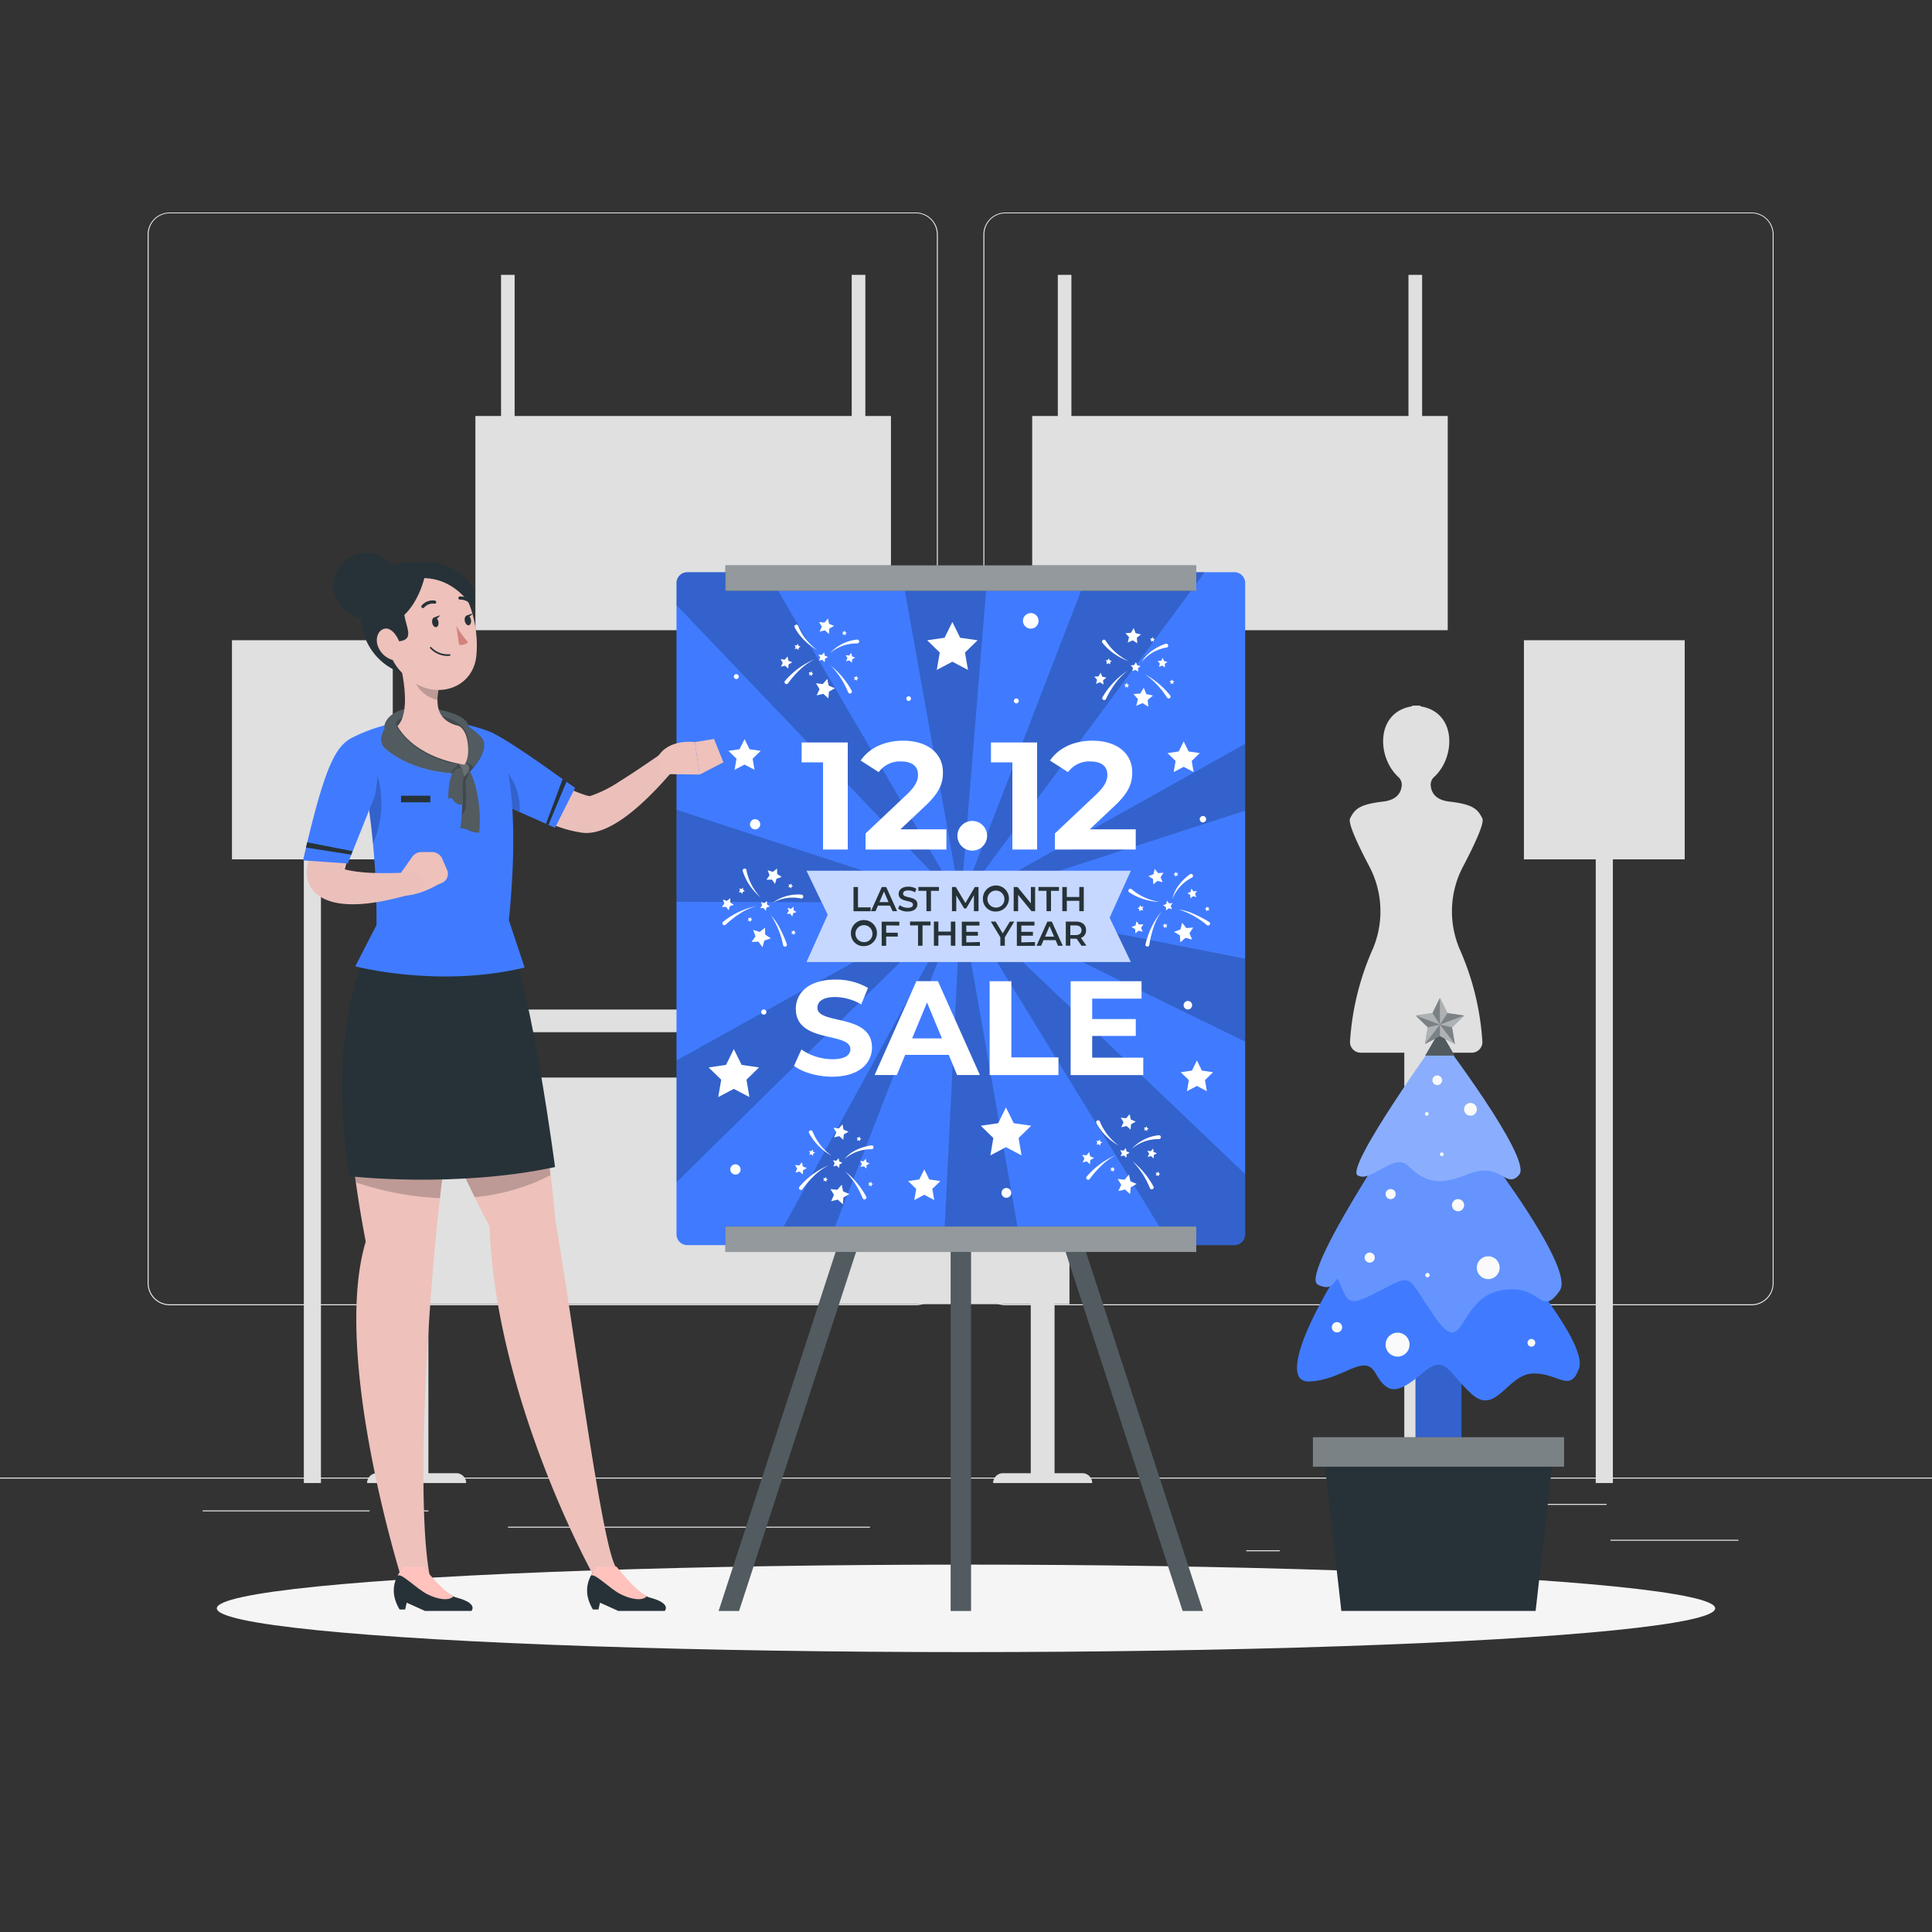 <svg xmlns="http://www.w3.org/2000/svg" viewBox="0 0 500 500"><rect x="0" y="0" width="500" height="500" fill="#333333" stroke="none"/><g id="freepik--background-complete--inject-2"><rect y="382.4" width="500" height="0.25" style="fill:#ebebeb"></rect><rect x="416.78" y="398.49" width="33.12" height="0.25" style="fill:#ebebeb"></rect><rect x="322.53" y="401.21" width="8.69" height="0.25" style="fill:#ebebeb"></rect><rect x="396.59" y="389.21" width="19.19" height="0.25" style="fill:#ebebeb"></rect><rect x="52.46" y="390.89" width="43.19" height="0.25" style="fill:#ebebeb"></rect><rect x="104.56" y="390.89" width="6.33" height="0.25" style="fill:#ebebeb"></rect><rect x="131.47" y="395.11" width="93.68" height="0.25" style="fill:#ebebeb"></rect><path d="M237,337.8H43.91a5.71,5.71,0,0,1-5.7-5.71V60.66A5.71,5.71,0,0,1,43.91,55H237a5.71,5.71,0,0,1,5.71,5.71V332.09A5.71,5.71,0,0,1,237,337.8ZM43.91,55.2a5.46,5.46,0,0,0-5.45,5.46V332.09a5.46,5.46,0,0,0,5.45,5.46H237a5.47,5.47,0,0,0,5.46-5.46V60.66A5.47,5.47,0,0,0,237,55.2Z" style="fill:#ebebeb"></path><path d="M453.31,337.8H260.21a5.72,5.72,0,0,1-5.71-5.71V60.66A5.72,5.72,0,0,1,260.21,55h193.1A5.71,5.71,0,0,1,459,60.66V332.09A5.71,5.71,0,0,1,453.31,337.8ZM260.21,55.2a5.47,5.47,0,0,0-5.46,5.46V332.09a5.47,5.47,0,0,0,5.46,5.46h193.1a5.47,5.47,0,0,0,5.46-5.46V60.66a5.47,5.47,0,0,0-5.46-5.46Z" style="fill:#ebebeb"></path><polygon points="394.39 165.69 436 165.69 436 222.4 417.41 222.4 417.41 383.81 412.98 383.81 412.98 222.4 394.39 222.4 394.39 165.69" style="fill:#e0e0e0"></polygon><path d="M354.4,224.27c-2.91-5.52-5.61-11.25-5-12.46,1.22-2.46,2.44-3.65,8.55-4.36,4-.47,4.77-2.81,4.82-4.36a2.65,2.65,0,0,0-.88-2c-5.6-5.11-5.91-16.8,3.56-18.3v-.17c.31,0,.62,0,.91,0h.3c.3,0,.6,0,.92,0v.17c9.47,1.5,9.16,13.19,3.56,18.3a2.69,2.69,0,0,0-.88,2c.06,1.55.82,3.89,4.82,4.36,6.11.71,7.33,1.9,8.55,4.36.6,1.21-2.1,6.94-5,12.46a24.88,24.88,0,0,0-.82,21.47,69.92,69.92,0,0,1,5.83,23.81,2.76,2.76,0,0,1-2.77,2.89H369.59V381.26h7.19a2.55,2.55,0,0,1,2.55,2.55H353.69a2.55,2.55,0,0,1,2.56-2.55h7.18V272.44H352.15a2.77,2.77,0,0,1-2.77-2.89,69.92,69.92,0,0,1,5.83-23.81A24.91,24.91,0,0,0,354.4,224.27Z" style="fill:#e0e0e0"></path><path d="M110.87,381.26V337.52H266.76v43.74h-7.19a2.55,2.55,0,0,0-2.55,2.55h25.64a2.55,2.55,0,0,0-2.55-2.55h-7.19V337.52h3.86V278.87h-3.86v-17.6H104.71v17.6H99.17v58.65h5.54v43.74H97.52A2.55,2.55,0,0,0,95,383.81h25.64a2.55,2.55,0,0,0-2.55-2.55Zm0-102.39V267.14H266.76v11.73Z" style="fill:#e0e0e0"></path><polygon points="60.03 165.69 101.65 165.69 101.65 222.4 83.06 222.4 83.06 383.81 78.63 383.81 78.63 222.4 60.03 222.4 60.03 165.69" style="fill:#e0e0e0"></polygon><polygon points="273.76 107.66 273.76 71.13 277.28 71.13 277.28 107.66 364.51 107.66 364.51 71.13 368.04 71.13 368.04 107.66 374.67 107.66 374.67 163.1 267.13 163.1 267.13 107.66 273.76 107.66" style="fill:#e0e0e0"></polygon><polygon points="129.67 107.66 129.67 71.13 133.19 71.13 133.19 107.66 220.42 107.66 220.42 71.13 223.95 71.13 223.95 107.66 230.58 107.66 230.58 163.1 123.03 163.1 123.03 107.66 129.67 107.66" style="fill:#e0e0e0"></polygon></g><g id="freepik--Shadow--inject-2"><ellipse id="freepik--path--inject-2" cx="250" cy="416.24" rx="193.89" ry="11.32" style="fill:#f5f5f5"></ellipse></g><g id="freepik--Tree--inject-2"><rect x="366.33" y="345.66" width="11.9" height="33.92" style="fill:#407BFF"></rect><rect x="366.33" y="345.66" width="11.9" height="33.92" style="isolation:isolate;opacity:0.2"></rect><path d="M390.86,324.26S411,347.48,408.67,354.1s-5.39,1.14-12,1.36-9.55,11.06-15.87,5.26-6.66-10.51-12.81-5.26-8.85,5.59-11.95,0-8.39,1.84-17.29,2.06,3-23.11,15.2-39.36S390.86,324.26,390.86,324.26Z" style="fill:#407BFF"></path><polygon points="402.28 373.98 342.28 373.98 347.14 416.91 397.42 416.91 402.28 373.98" style="fill:#263238"></polygon><path d="M370.15,279.52s38.63,47.15,33.51,54.5-4.74-2.32-15.57,0-9.06,17.75-16.52,7.13-5.53-11.77-13.66-7.52-8.9,4.26-10.83-.77-.48,2.32-6-.39S370.15,279.52,370.15,279.52Z" style="fill:#407BFF"></path><path d="M370.15,279.52s38.63,47.15,33.51,54.5-4.74-2.32-15.57,0-9.06,17.75-16.52,7.13-5.53-11.77-13.66-7.52-8.9,4.26-10.83-.77-.48,2.32-6-.39S370.15,279.52,370.15,279.52Z" style="fill:#fafafa;opacity:0.2"></path><path d="M372.52,268.24s24.13,31.67,20.65,35.76-4.6-3.7-13.54,0-12,.62-15.48-2.48-9.28,4.59-12.77,2.68S372.52,268.24,372.52,268.24Z" style="fill:#407BFF"></path><path d="M372.52,268.24s24.13,31.67,20.65,35.76-4.6-3.7-13.54,0-12,.62-15.48-2.48-9.28,4.59-12.77,2.68S372.52,268.24,372.52,268.24Z" style="fill:#fafafa;opacity:0.4"></path><rect x="339.78" y="371.95" width="65" height="7.63" style="fill:#263238"></rect><rect x="339.78" y="371.95" width="65" height="7.63" style="fill:#fafafa;opacity:0.4"></rect><polygon points="376.46 273.19 368.85 273.19 372.65 266.62 376.46 273.19" style="fill:#263238"></polygon><polygon points="376.46 273.19 368.85 273.19 372.65 266.62 376.46 273.19" style="fill:#fafafa;opacity:0.2"></polygon><polygon points="372.65 258.28 374.59 262.2 378.91 262.83 375.78 265.88 376.52 270.18 372.65 268.15 368.79 270.18 369.52 265.88 366.4 262.83 370.72 262.2 372.65 258.28" style="fill:#263238"></polygon><polygon points="372.65 258.28 374.59 262.2 378.91 262.83 375.78 265.88 376.52 270.18 372.65 268.15 368.79 270.18 369.52 265.88 366.4 262.83 370.72 262.2 372.65 258.28" style="fill:#fafafa;opacity:0.4"></polygon><polygon points="372.65 258.28 372.65 265.16 374.59 262.2 372.65 258.28" style="fill:#fafafa;opacity:0.4"></polygon><polygon points="372.65 265.16 378.91 262.83 375.78 265.88 372.65 265.16" style="fill:#fafafa;opacity:0.4"></polygon><polygon points="376.52 270.18 372.65 265.16 372.65 268.15 376.52 270.18" style="fill:#fafafa;opacity:0.4"></polygon><polygon points="372.65 265.16 368.79 270.18 369.52 265.88 372.65 265.16" style="fill:#fafafa;opacity:0.4"></polygon><polygon points="366.4 262.83 372.65 265.16 370.72 262.2 366.4 262.83" style="fill:#fafafa;opacity:0.4"></polygon><path d="M382.21,287.1a1.65,1.65,0,1,1-1.65-1.66A1.65,1.65,0,0,1,382.21,287.1Z" style="fill:#fafafa"></path><circle cx="359.9" cy="309.03" r="1.31" style="fill:#fafafa"></circle><path d="M388.1,328.08a2.95,2.95,0,1,1-2.94-2.95A2.94,2.94,0,0,1,388.1,328.08Z" style="fill:#fafafa"></path><path d="M364.79,348a3.1,3.1,0,1,1-3.1-3.11A3.1,3.1,0,0,1,364.79,348Z" style="fill:#fafafa"></path><path d="M397.3,347.74a1,1,0,0,1-1.95,0,1,1,0,1,1,1.95,0Z" style="fill:#fafafa"></path><circle cx="369.25" cy="288.28" r="0.47" style="fill:#fafafa"></circle><path d="M370,330a.56.56,0,1,1-.56-.56A.56.56,0,0,1,370,330Z" style="fill:#fafafa"></path><circle cx="346.01" cy="343.5" r="1.34" style="fill:#fafafa"></circle><path d="M378.91,311.9a1.57,1.57,0,1,1-1.56-1.57A1.56,1.56,0,0,1,378.91,311.9Z" style="fill:#fafafa"></path><circle cx="354.48" cy="325.47" r="1.31" style="fill:#fafafa"></circle><circle cx="373.14" cy="298.73" r="0.48" style="fill:#fafafa"></circle><path d="M373.21,279.56a1.25,1.25,0,1,1-1.24-1.24A1.25,1.25,0,0,1,373.21,279.56Z" style="fill:#fafafa"></path></g><g id="freepik--Board--inject-2"><rect x="246.03" y="294.11" width="5.27" height="122.8" style="fill:#263238"></rect><polygon points="271.31 294.11 266.04 294.11 306.07 416.91 311.33 416.91 271.31 294.11" style="fill:#263238"></polygon><polygon points="185.99 416.91 191.26 416.91 231.28 294.11 226.01 294.11 185.99 416.91" style="fill:#263238"></polygon><g style="opacity:0.2"><rect x="246.03" y="294.11" width="5.27" height="122.8" style="fill:#fff"></rect><polygon points="271.31 294.11 266.04 294.11 306.07 416.91 311.33 416.91 271.31 294.11" style="fill:#fff"></polygon><polygon points="185.99 416.91 191.26 416.91 231.28 294.11 226.01 294.11 185.99 416.91" style="fill:#fff"></polygon></g><path d="M322.25,150.87V319.45a2.79,2.79,0,0,1-2.79,2.79H177.86a2.79,2.79,0,0,1-2.78-2.79V150.87a2.79,2.79,0,0,1,2.78-2.79h141.6A2.79,2.79,0,0,1,322.25,150.87Z" style="fill:#407BFF"></path><path d="M248.62,233.61l-73.54-77v-5.71a2.79,2.79,0,0,1,2.78-2.79h20.72Z" style="opacity:0.2"></path><polygon points="255.6 148.08 248.62 233.61 233.31 148.08 255.6 148.08" style="opacity:0.2"></polygon><polygon points="311.78 148.08 248.62 233.61 281.62 148.08 311.78 148.08" style="opacity:0.2"></polygon><path d="M322.25,192.49V209.8l-73.61,23.8C249.65,233,292.13,209.4,322.25,192.49Z" style="opacity:0.2"></path><polygon points="322.25 248.12 322.25 269.59 248.62 233.61 322.25 248.12" style="opacity:0.2"></polygon><path d="M322.25,303.85v15.6a2.79,2.79,0,0,1-2.79,2.79H303l-54.41-88.63Z" style="opacity:0.2"></path><polygon points="264.16 322.24 244.25 322.24 248.62 233.61 264.16 322.24" style="opacity:0.2"></polygon><polygon points="248.62 233.61 214.25 322.24 200.18 322.24 248.62 233.61" style="opacity:0.2"></polygon><polygon points="248.62 233.61 175.08 305.97 175.08 274.43 248.62 233.61" style="opacity:0.2"></polygon><polygon points="248.62 233.61 175.08 233.39 175.08 209.55 248.62 233.61" style="opacity:0.2"></polygon><path d="M219.4,192.15v27.71H213V197.3h-5.54v-5.15Z" style="fill:#fff"></path><path d="M244.93,214.63v5.23H224V215.7l10.69-10.09c2.45-2.34,2.89-3.76,2.89-5.11,0-2.17-1.51-3.44-4.43-3.44a6.76,6.76,0,0,0-5.74,2.77l-4.67-3c2.13-3.13,6-5.14,11-5.14,6.17,0,10.29,3.16,10.29,8.19,0,2.69-.75,5.15-4.63,8.75l-6.37,6Z" style="fill:#fff"></path><path d="M247.78,216.3a3.84,3.84,0,0,1,7.68,0,3.84,3.84,0,1,1-7.68,0Z" style="fill:#fff"></path><path d="M268.4,192.15v27.71H262V197.3h-5.54v-5.15Z" style="fill:#fff"></path><path d="M293.93,214.63v5.23H273V215.7l10.69-10.09c2.45-2.34,2.89-3.76,2.89-5.11,0-2.17-1.51-3.44-4.44-3.44a6.76,6.76,0,0,0-5.73,2.77l-4.68-3c2.14-3.13,6-5.14,11-5.14,6.17,0,10.29,3.16,10.29,8.19,0,2.69-.75,5.15-4.63,8.75l-6.37,6Z" style="fill:#fff"></path><path d="M205.49,275.83l1.91-4.23a14.31,14.31,0,0,0,8,2.53c3.33,0,4.68-1.11,4.68-2.6,0-4.54-14.12-1.42-14.12-10.44,0-4.13,3.33-7.57,10.24-7.57a16.24,16.24,0,0,1,8.43,2.16l-1.74,4.26a13.74,13.74,0,0,0-6.73-1.91c-3.33,0-4.61,1.25-4.61,2.78,0,4.48,14.12,1.39,14.12,10.31,0,4.06-3.37,7.53-10.31,7.53C211.53,278.65,207.65,277.5,205.49,275.83Z" style="fill:#fff"></path><path d="M245.54,273H234.26l-2.15,5.21h-5.76l10.82-24.29h5.56l10.86,24.29h-5.9Zm-1.77-4.26-3.86-9.3-3.85,9.3Z" style="fill:#fff"></path><path d="M256.12,253.94h5.62v19.71h12.18v4.58h-17.8Z" style="fill:#fff"></path><path d="M295.88,273.72v4.51h-18.8V253.94h18.35v4.51H282.66v5.28h11.28v4.37H282.66v5.62Z" style="fill:#fff"></path><rect x="187.74" y="317.43" width="121.85" height="6.58" style="fill:#263238"></rect><rect x="187.74" y="146.32" width="121.85" height="6.58" style="fill:#263238"></rect><g style="opacity:0.5"><rect x="187.74" y="317.43" width="121.85" height="6.58" style="fill:#fff"></rect><rect x="187.74" y="146.32" width="121.85" height="6.58" style="fill:#fff"></rect></g><polygon points="298.83 224.88 299.72 225.97 301.12 225.86 300.36 227.03 300.89 228.33 299.54 227.97 298.48 228.88 298.4 227.48 297.2 226.75 298.51 226.25 298.83 224.88" style="fill:#fff"></polygon><polygon points="305.92 238.81 307.04 240.19 308.8 240.04 307.84 241.53 308.52 243.16 306.81 242.71 305.46 243.86 305.37 242.09 303.86 241.17 305.51 240.53 305.92 238.81" style="fill:#fff"></polygon><polygon points="308.32 229.98 308.88 230.67 309.76 230.6 309.28 231.34 309.62 232.16 308.76 231.93 308.09 232.51 308.04 231.62 307.29 231.16 308.11 230.84 308.32 229.98" style="fill:#fff"></polygon><polygon points="294.12 238.44 294.81 239.29 295.91 239.2 295.31 240.13 295.73 241.14 294.67 240.86 293.84 241.57 293.78 240.47 292.84 239.9 293.87 239.51 294.12 238.44" style="fill:#fff"></polygon><polygon points="302.01 233.1 302.57 233.79 303.45 233.72 302.97 234.46 303.31 235.28 302.46 235.05 301.79 235.63 301.74 234.75 300.98 234.28 301.81 233.97 302.01 233.1" style="fill:#fff"></polygon><polygon points="295.03 234.25 295.38 234.69 295.95 234.65 295.64 235.12 295.86 235.64 295.31 235.5 294.88 235.87 294.85 235.3 294.37 235.01 294.9 234.8 295.03 234.25" style="fill:#fff"></polygon><polygon points="312.3 234.58 312.58 234.93 313.02 234.89 312.78 235.26 312.95 235.67 312.52 235.56 312.18 235.85 312.16 235.4 311.78 235.17 312.19 235.01 312.3 234.58" style="fill:#fff"></polygon><polygon points="301.38 238.94 301.66 239.28 302.1 239.25 301.86 239.62 302.03 240.03 301.61 239.91 301.27 240.2 301.24 239.76 300.87 239.53 301.28 239.37 301.38 238.94" style="fill:#fff"></polygon><polygon points="304.2 225.61 304.48 225.96 304.92 225.92 304.68 226.29 304.85 226.7 304.43 226.59 304.09 226.88 304.07 226.44 303.69 226.2 304.1 226.04 304.2 225.61" style="fill:#fff"></polygon><path d="M308.48,227.12a10.5,10.5,0,0,0-5.05,5.51,8.81,8.81,0,0,1,1.66-3.56,13.24,13.24,0,0,1,2.88-2.81.49.49,0,0,1,.69.12.5.5,0,0,1-.18.74Z" style="fill:#fff"></path><path d="M312.37,239.44a21.15,21.15,0,0,0-7.24-4.06,14.24,14.24,0,0,1,4.06,1.24,34.17,34.17,0,0,1,3.77,2,.5.5,0,1,1-.59.81Z" style="fill:#fff"></path><path d="M296.47,244.36a20.07,20.07,0,0,1,4.2-8.52,15.09,15.09,0,0,0-2.13,4.17,25.1,25.1,0,0,0-1.09,4.55.5.5,0,1,1-1-.2Z" style="fill:#fff"></path><path d="M292.86,230.13a14.29,14.29,0,0,0,7.25,3.26,14.72,14.72,0,0,1-7.85-2.46.51.51,0,0,1-.16-.69.5.5,0,0,1,.76-.11Z" style="fill:#fff"></path><polygon points="293.39 162.56 293.91 163.87 295.28 164.18 294.2 165.07 294.33 166.47 293.15 165.72 291.86 166.28 292.2 164.92 291.28 163.86 292.68 163.77 293.39 162.56" style="fill:#fff"></polygon><polygon points="296 177.97 296.66 179.62 298.38 180.01 297.02 181.14 297.18 182.9 295.69 181.96 294.06 182.66 294.5 180.94 293.33 179.61 295.09 179.5 296 177.97" style="fill:#fff"></polygon><polygon points="300.93 170.26 301.25 171.08 302.12 171.28 301.44 171.84 301.52 172.72 300.77 172.25 299.95 172.6 300.17 171.74 299.59 171.08 300.47 171.02 300.93 170.26" style="fill:#fff"></polygon><polygon points="284.85 174.1 285.26 175.12 286.33 175.36 285.48 176.06 285.58 177.16 284.65 176.57 283.65 177 283.92 175.94 283.19 175.11 284.29 175.04 284.85 174.1" style="fill:#fff"></polygon><polygon points="293.98 171.36 294.3 172.18 295.17 172.38 294.49 172.94 294.57 173.83 293.82 173.35 293.01 173.7 293.22 172.85 292.64 172.18 293.52 172.12 293.98 171.36" style="fill:#fff"></polygon><polygon points="286.96 170.37 287.17 170.9 287.72 171.02 287.29 171.38 287.34 171.95 286.86 171.65 286.35 171.87 286.48 171.32 286.11 170.9 286.68 170.86 286.96 170.37" style="fill:#fff"></polygon><polygon points="303.35 175.84 303.51 176.25 303.95 176.35 303.61 176.63 303.65 177.07 303.27 176.84 302.87 177.01 302.97 176.58 302.68 176.25 303.12 176.22 303.35 175.84" style="fill:#fff"></polygon><polygon points="291.63 176.74 291.8 177.15 292.23 177.25 291.89 177.53 291.93 177.97 291.55 177.74 291.15 177.91 291.25 177.49 290.96 177.15 291.4 177.12 291.63 176.74" style="fill:#fff"></polygon><polygon points="298.3 164.87 298.46 165.28 298.9 165.37 298.56 165.66 298.6 166.1 298.22 165.86 297.81 166.04 297.92 165.61 297.63 165.27 298.07 165.25 298.3 164.87" style="fill:#fff"></polygon><path d="M301.93,167.57a10.62,10.62,0,0,0-6.47,3.76,8.85,8.85,0,0,1,2.65-2.9,13.23,13.23,0,0,1,3.59-1.83.5.5,0,1,1,.23,1Z" style="fill:#fff"></path><path d="M302,180.5a20.88,20.88,0,0,0-5.7-6,21.6,21.6,0,0,1,6.5,5.43.51.51,0,0,1,0,.71.5.5,0,0,1-.75-.11Z" style="fill:#fff"></path><path d="M285.32,180.45a20.2,20.2,0,0,1,6.56-6.88,15.1,15.1,0,0,0-3.28,3.35,25.62,25.62,0,0,0-2.4,4,.5.5,0,1,1-.88-.48Z" style="fill:#fff"></path><path d="M286.13,165.79a14.27,14.27,0,0,0,5.95,5.28,14.7,14.7,0,0,1-6.76-4.7.5.5,0,1,1,.81-.58Z" style="fill:#fff"></path><polygon points="214.28 160.07 214.56 161.44 215.85 161.99 214.63 162.68 214.51 164.08 213.47 163.13 212.11 163.45 212.69 162.17 211.97 160.97 213.36 161.13 214.28 160.07" style="fill:#fff"></polygon><polygon points="214.1 175.69 214.45 177.43 216.08 178.12 214.54 178.99 214.38 180.76 213.08 179.56 211.35 179.96 212.09 178.35 211.18 176.83 212.93 177.03 214.1 175.69" style="fill:#fff"></polygon><polygon points="220.32 168.98 220.49 169.85 221.31 170.2 220.54 170.63 220.46 171.51 219.81 170.92 218.95 171.12 219.31 170.31 218.86 169.55 219.74 169.65 220.32 168.98" style="fill:#fff"></polygon><polygon points="203.82 169.89 204.03 170.97 205.05 171.4 204.09 171.94 203.99 173.03 203.18 172.29 202.11 172.54 202.57 171.54 202 170.6 203.09 170.72 203.82 169.89" style="fill:#fff"></polygon><polygon points="213.28 168.83 213.46 169.69 214.27 170.04 213.5 170.48 213.43 171.36 212.77 170.76 211.91 170.96 212.28 170.16 211.82 169.4 212.7 169.5 213.28 168.83" style="fill:#fff"></polygon><polygon points="206.56 166.61 206.67 167.16 207.19 167.38 206.7 167.66 206.65 168.22 206.24 167.84 205.68 167.97 205.92 167.45 205.63 166.97 206.19 167.03 206.56 166.61" style="fill:#fff"></polygon><polygon points="221.71 174.91 221.8 175.34 222.21 175.51 221.82 175.73 221.78 176.17 221.46 175.87 221.02 175.97 221.21 175.57 220.98 175.19 221.42 175.24 221.71 174.91" style="fill:#fff"></polygon><polygon points="210.02 173.71 210.11 174.14 210.51 174.31 210.13 174.53 210.09 174.97 209.76 174.67 209.33 174.77 209.51 174.37 209.29 173.99 209.73 174.04 210.02 173.71" style="fill:#fff"></polygon><polygon points="218.7 163.21 218.78 163.64 219.19 163.81 218.81 164.03 218.77 164.47 218.44 164.17 218.01 164.27 218.19 163.87 217.97 163.49 218.41 163.54 218.7 163.21" style="fill:#fff"></polygon><path d="M221.78,166.52a10.56,10.56,0,0,0-7,2.54,11.1,11.1,0,0,1,7-3.54.51.51,0,0,1,.57.43.51.51,0,0,1-.52.57Z" style="fill:#fff"></path><path d="M219.52,179.25a21.19,21.19,0,0,0-4.53-7,21.64,21.64,0,0,1,5.43,6.51.5.5,0,1,1-.9.45Z" style="fill:#fff"></path><path d="M203.15,176.23a20.14,20.14,0,0,1,7.68-5.6,15.19,15.19,0,0,0-3.83,2.71,24.91,24.91,0,0,0-3.07,3.52.5.5,0,1,1-.78-.63Z" style="fill:#fff"></path><path d="M206.55,161.94a14.29,14.29,0,0,0,4.92,6.26,14.74,14.74,0,0,1-5.82-5.82.5.5,0,1,1,.9-.44Z" style="fill:#fff"></path><polygon points="292.36 288.35 292.64 289.72 293.93 290.27 292.71 290.96 292.59 292.36 291.56 291.41 290.19 291.73 290.77 290.45 290.05 289.25 291.44 289.41 292.36 288.35" style="fill:#fff"></polygon><polygon points="292.18 303.98 292.53 305.71 294.16 306.4 292.62 307.27 292.47 309.04 291.16 307.84 289.44 308.24 290.17 306.63 289.26 305.11 291.02 305.31 292.18 303.98" style="fill:#fff"></polygon><polygon points="298.4 297.26 298.58 298.13 299.39 298.48 298.62 298.91 298.55 299.8 297.89 299.2 297.03 299.4 297.4 298.59 296.94 297.83 297.82 297.93 298.4 297.26" style="fill:#fff"></polygon><polygon points="281.9 298.17 282.12 299.25 283.13 299.68 282.18 300.22 282.08 301.32 281.27 300.57 280.2 300.82 280.65 299.82 280.09 298.88 281.18 299 281.9 298.17" style="fill:#fff"></polygon><polygon points="291.37 297.11 291.54 297.98 292.36 298.32 291.59 298.76 291.51 299.64 290.86 299.04 290 299.24 290.36 298.44 289.91 297.68 290.79 297.78 291.37 297.11" style="fill:#fff"></polygon><polygon points="284.64 294.89 284.76 295.44 285.28 295.66 284.79 295.94 284.74 296.5 284.32 296.12 283.77 296.25 284 295.73 283.71 295.25 284.27 295.31 284.64 294.89" style="fill:#fff"></polygon><polygon points="299.79 303.19 299.88 303.62 300.29 303.79 299.9 304.01 299.87 304.45 299.54 304.15 299.11 304.25 299.29 303.85 299.06 303.47 299.5 303.52 299.79 303.19" style="fill:#fff"></polygon><polygon points="288.1 301.99 288.19 302.42 288.6 302.59 288.21 302.81 288.17 303.25 287.85 302.95 287.42 303.05 287.6 302.65 287.37 302.27 287.81 302.32 288.1 301.99" style="fill:#fff"></polygon><polygon points="296.78 291.49 296.87 291.92 297.28 292.09 296.89 292.31 296.85 292.75 296.53 292.45 296.1 292.55 296.28 292.15 296.05 291.77 296.49 291.82 296.78 291.49" style="fill:#fff"></polygon><path d="M299.87,294.8a10.5,10.5,0,0,0-7,2.55,11,11,0,0,1,7-3.55.51.51,0,0,1,.56.43.51.51,0,0,1-.51.57Z" style="fill:#fff"></path><path d="M297.61,307.53a21.19,21.19,0,0,0-4.53-7,21.61,21.61,0,0,1,5.42,6.51.5.5,0,1,1-.89.45Z" style="fill:#fff"></path><path d="M281.23,304.51a20.29,20.29,0,0,1,7.68-5.6,15.14,15.14,0,0,0-3.82,2.71,25.64,25.64,0,0,0-3.08,3.52.5.5,0,1,1-.78-.63Z" style="fill:#fff"></path><path d="M284.64,290.22a14.2,14.2,0,0,0,4.91,6.26,14.65,14.65,0,0,1-5.81-5.82.5.5,0,1,1,.9-.44Z" style="fill:#fff"></path><polygon points="218.03 290.97 218.31 292.35 219.6 292.89 218.38 293.58 218.25 294.98 217.22 294.03 215.85 294.35 216.43 293.07 215.71 291.87 217.1 292.03 218.03 290.97" style="fill:#fff"></polygon><polygon points="217.84 306.6 218.19 308.33 219.82 309.02 218.28 309.9 218.13 311.66 216.82 310.46 215.1 310.86 215.83 309.25 214.92 307.73 216.68 307.93 217.84 306.6" style="fill:#fff"></polygon><polygon points="224.06 299.89 224.24 300.75 225.06 301.1 224.28 301.54 224.21 302.42 223.55 301.82 222.69 302.02 223.06 301.21 222.6 300.45 223.48 300.55 224.06 299.89" style="fill:#fff"></polygon><polygon points="207.56 300.8 207.78 301.87 208.79 302.3 207.84 302.84 207.74 303.94 206.93 303.19 205.86 303.44 206.31 302.44 205.75 301.5 206.84 301.62 207.56 300.8" style="fill:#fff"></polygon><polygon points="217.03 299.73 217.21 300.6 218.02 300.94 217.25 301.38 217.17 302.26 216.52 301.66 215.66 301.86 216.02 301.06 215.57 300.3 216.45 300.4 217.03 299.73" style="fill:#fff"></polygon><polygon points="210.31 297.51 210.42 298.06 210.94 298.28 210.45 298.56 210.4 299.12 209.98 298.74 209.43 298.87 209.66 298.36 209.37 297.87 209.94 297.94 210.31 297.51" style="fill:#fff"></polygon><polygon points="225.46 305.81 225.54 306.24 225.95 306.42 225.57 306.63 225.53 307.07 225.2 306.78 224.77 306.88 224.95 306.47 224.72 306.09 225.16 306.14 225.46 305.81" style="fill:#fff"></polygon><polygon points="213.76 304.61 213.85 305.04 214.26 305.21 213.87 305.43 213.84 305.87 213.51 305.57 213.08 305.67 213.26 305.27 213.03 304.89 213.47 304.94 213.76 304.61" style="fill:#fff"></polygon><polygon points="222.44 294.11 222.53 294.54 222.94 294.72 222.55 294.93 222.51 295.38 222.19 295.08 221.76 295.18 221.94 294.77 221.71 294.39 222.15 294.44 222.44 294.11" style="fill:#fff"></polygon><path d="M225.53,297.42a10.55,10.55,0,0,0-7,2.55,8.86,8.86,0,0,1,3.12-2.39,13.8,13.8,0,0,1,3.86-1.16.51.51,0,0,1,.56.43.5.5,0,0,1-.51.57Z" style="fill:#fff"></path><path d="M223.27,310.15a21.29,21.29,0,0,0-4.53-7,21.58,21.58,0,0,1,5.42,6.51.5.5,0,1,1-.89.45Z" style="fill:#fff"></path><path d="M206.89,307.14a20.21,20.21,0,0,1,7.68-5.61,15.14,15.14,0,0,0-3.82,2.71,25.47,25.47,0,0,0-3.07,3.52.5.5,0,1,1-.79-.62Z" style="fill:#fff"></path><path d="M210.3,292.85a14.23,14.23,0,0,0,4.91,6.25,14.72,14.72,0,0,1-5.81-5.82.5.5,0,1,1,.9-.43Z" style="fill:#fff"></path><polygon points="201.11 224.78 201.13 226.18 202.29 226.96 200.97 227.41 200.58 228.76 199.75 227.63 198.34 227.69 199.16 226.54 198.67 225.22 200.01 225.64 201.11 224.78" style="fill:#fff"></polygon><polygon points="198 240.09 198.02 241.86 199.49 242.85 197.81 243.41 197.33 245.12 196.27 243.7 194.5 243.76 195.52 242.32 194.91 240.66 196.6 241.18 198 240.09" style="fill:#fff"></polygon><polygon points="205.37 234.67 205.38 235.55 206.11 236.04 205.28 236.33 205.03 237.18 204.5 236.47 203.62 236.5 204.13 235.78 203.83 234.95 204.67 235.21 205.37 234.67" style="fill:#fff"></polygon><polygon points="188.99 232.46 189 233.56 189.91 234.17 188.87 234.52 188.57 235.58 187.92 234.7 186.82 234.74 187.46 233.84 187.08 232.81 188.13 233.14 188.99 232.46" style="fill:#fff"></polygon><polygon points="198.49 233.19 198.5 234.08 199.23 234.57 198.4 234.85 198.15 235.71 197.63 235 196.74 235.03 197.25 234.31 196.95 233.47 197.79 233.74 198.49 233.19" style="fill:#fff"></polygon><polygon points="192.3 229.75 192.31 230.31 192.78 230.63 192.24 230.81 192.09 231.35 191.75 230.9 191.19 230.92 191.51 230.46 191.32 229.93 191.86 230.09 192.3 229.75" style="fill:#fff"></polygon><polygon points="205.62 240.75 205.63 241.19 205.99 241.44 205.57 241.58 205.45 242 205.19 241.65 204.75 241.66 205 241.3 204.85 240.89 205.27 241.02 205.62 240.75" style="fill:#fff"></polygon><polygon points="194.36 237.37 194.37 237.81 194.74 238.06 194.32 238.2 194.2 238.63 193.93 238.27 193.49 238.29 193.75 237.93 193.59 237.51 194.02 237.64 194.36 237.37" style="fill:#fff"></polygon><polygon points="204.86 228.69 204.87 229.13 205.24 229.38 204.82 229.52 204.69 229.94 204.43 229.59 203.99 229.61 204.24 229.25 204.09 228.83 204.51 228.96 204.86 228.69" style="fill:#fff"></polygon><path d="M207.27,232.52a10.54,10.54,0,0,0-7.38,1.18,11.09,11.09,0,0,1,7.52-2.17.5.5,0,0,1,.47.53.5.5,0,0,1-.61.46Z" style="fill:#fff"></path><path d="M202.66,244.6a21.22,21.22,0,0,0-3.14-7.68,14.34,14.34,0,0,1,2.4,3.49,32.65,32.65,0,0,1,1.7,3.92.5.5,0,0,1-.3.64.51.51,0,0,1-.66-.37Z" style="fill:#fff"></path><path d="M187.14,238.56a20.09,20.09,0,0,1,8.6-4.06,15.29,15.29,0,0,0-4.27,1.94,26,26,0,0,0-3.68,2.88.5.5,0,1,1-.65-.76Z" style="fill:#fff"></path><path d="M193.17,225.17a14.25,14.25,0,0,0,3.65,7.06,14.7,14.7,0,0,1-4.61-6.81.5.5,0,1,1,1-.25Z" style="fill:#fff"></path><polygon points="260.34 286.6 262.36 290.69 266.87 291.34 263.61 294.52 264.38 299.01 260.34 296.89 256.31 299.01 257.08 294.52 253.82 291.34 258.33 290.69 260.34 286.6" style="fill:#fff"></polygon><polygon points="246.47 160.96 248.49 165.05 253 165.7 249.74 168.88 250.51 173.37 246.47 171.25 242.44 173.37 243.21 168.88 239.95 165.7 244.46 165.05 246.47 160.96" style="fill:#fff"></polygon><polygon points="189.91 271.5 191.93 275.59 196.44 276.25 193.18 279.43 193.95 283.92 189.91 281.8 185.88 283.92 186.65 279.43 183.39 276.25 187.9 275.59 189.91 271.5" style="fill:#fff"></polygon><polygon points="239.2 302.63 240.49 305.24 243.37 305.66 241.28 307.69 241.78 310.57 239.2 309.21 236.62 310.57 237.11 307.69 235.02 305.66 237.91 305.24 239.2 302.63" style="fill:#fff"></polygon><polygon points="309.76 274.46 311.05 277.07 313.94 277.49 311.85 279.53 312.34 282.4 309.76 281.04 307.18 282.4 307.67 279.53 305.58 277.49 308.47 277.07 309.76 274.46" style="fill:#fff"></polygon><polygon points="306.33 191.87 307.62 194.48 310.5 194.9 308.42 196.93 308.91 199.81 306.33 198.45 303.75 199.81 304.24 196.93 302.15 194.9 305.04 194.48 306.33 191.87" style="fill:#fff"></polygon><polygon points="192.69 191.28 193.98 193.9 196.87 194.32 194.78 196.35 195.27 199.23 192.69 197.87 190.11 199.23 190.6 196.35 188.51 194.32 191.4 193.9 192.69 191.28" style="fill:#fff"></polygon><path d="M263.66,181.39a.64.64,0,0,1-.64.64.64.64,0,0,1-.63-.64.63.63,0,0,1,.63-.63A.64.64,0,0,1,263.66,181.39Z" style="fill:#fff"></path><circle cx="235.16" cy="180.8" r="0.6" style="fill:#fff"></circle><circle cx="266.76" cy="160.68" r="2.02" style="fill:#fff"></circle><path d="M312.15,212a.83.83,0,1,1-.82-.82A.82.82,0,0,1,312.15,212Z" style="fill:#fff"></path><path d="M308.52,260.15a1.1,1.1,0,1,1-1.09-1.1A1.09,1.09,0,0,1,308.52,260.15Z" style="fill:#fff"></path><circle cx="260.45" cy="308.72" r="1.27" style="fill:#fff"></circle><path d="M191.66,302.65a1.33,1.33,0,1,1-1.33-1.33A1.34,1.34,0,0,1,191.66,302.65Z" style="fill:#fff"></path><path d="M198.34,261.92a.67.67,0,0,1-.67.67.68.68,0,0,1-.68-.67.69.69,0,0,1,.68-.68A.68.68,0,0,1,198.34,261.92Z" style="fill:#fff"></path><path d="M196.74,213.32a1.32,1.32,0,1,1-1.31-1.31A1.32,1.32,0,0,1,196.74,213.32Z" style="fill:#fff"></path><path d="M191.19,175.1a.64.64,0,0,1-.64.64.64.64,0,0,1-.63-.64.63.63,0,0,1,.63-.63A.64.64,0,0,1,191.19,175.1Z" style="fill:#fff"></path><polygon points="292.66 248.97 208.72 248.97 214.21 236.73 208.72 225.35 292.66 225.35 287.17 237.5 292.66 248.97" style="fill:#407BFF"></polygon><polygon points="292.66 248.97 208.72 248.97 214.21 236.73 208.72 225.35 292.66 225.35 287.17 237.5 292.66 248.97" style="fill:#fff;opacity:0.7"></polygon><path d="M220.89,229.56h1.16v5.27h3.27v1h-4.43Z" style="fill:#263238"></path><path d="M230.33,234.37h-3.12l-.62,1.44H225.4l2.81-6.25h1.14l2.82,6.25H231Zm-.38-.91-1.18-2.74-1.17,2.74Z" style="fill:#263238"></path><path d="M232.43,235.15l.41-.9a3.46,3.46,0,0,0,2.06.69c1,0,1.38-.35,1.38-.82,0-1.34-3.71-.46-3.71-2.78,0-1,.8-1.87,2.51-1.87a3.92,3.92,0,0,1,2.08.56l-.36.9a3.47,3.47,0,0,0-1.72-.49c-1,0-1.36.37-1.36.85,0,1.33,3.7.46,3.7,2.75,0,1-.81,1.86-2.52,1.86A4,4,0,0,1,232.43,235.15Z" style="fill:#263238"></path><path d="M239.75,230.55h-2.07v-1H243v1h-2.07v5.26h-1.16Z" style="fill:#263238"></path><path d="M252.05,235.81v-4.14l-2,3.43h-.52l-2.05-3.38v4.09h-1.11v-6.25h1l2.48,4.15,2.44-4.15h.95v6.25Z" style="fill:#263238"></path><path d="M254.38,232.69a3.37,3.37,0,1,1,3.37,3.21A3.21,3.21,0,0,1,254.38,232.69Zm5.56,0a2.2,2.2,0,1,0-2.19,2.19A2.13,2.13,0,0,0,259.94,232.69Z" style="fill:#263238"></path><path d="M267.89,229.56v6.25h-.95l-3.45-4.23v4.23h-1.15v-6.25h1l3.45,4.23v-4.23Z" style="fill:#263238"></path><path d="M270.83,230.55h-2.07v-1h5.3v1H272v5.26h-1.16Z" style="fill:#263238"></path><path d="M280.48,229.56v6.25h-1.16v-2.68h-3.23v2.68h-1.16v-6.25h1.16v2.58h3.23v-2.58Z" style="fill:#263238"></path><path d="M220.22,241.64a3.37,3.37,0,1,1,3.37,3.21A3.21,3.21,0,0,1,220.22,241.64Zm5.57,0a2.2,2.2,0,1,0-2.2,2.19A2.13,2.13,0,0,0,225.79,241.64Z" style="fill:#263238"></path><path d="M229.34,239.49v1.9h3v1h-3v2.39h-1.16v-6.25h4.56v1Z" style="fill:#263238"></path><path d="M237.59,239.49h-2.07v-1h5.3v1h-2.07v5.27h-1.16Z" style="fill:#263238"></path><path d="M247.24,238.51v6.25h-1.16v-2.68h-3.23v2.68h-1.16v-6.25h1.16v2.58h3.23v-2.58Z" style="fill:#263238"></path><path d="M253.6,243.79v1h-4.68v-6.25h4.56v1h-3.4v1.62h3v1h-3v1.72Z" style="fill:#263238"></path><path d="M260.05,242.56v2.2h-1.16v-2.19l-2.46-4.06h1.24l1.83,3.05,1.85-3.05h1.14Z" style="fill:#263238"></path><path d="M267.85,243.79v1h-4.69v-6.25h4.56v1h-3.4v1.62h3v1h-3v1.72Z" style="fill:#263238"></path><path d="M273.19,243.31h-3.13l-.61,1.45h-1.2l2.81-6.25h1.15l2.82,6.25h-1.22Zm-.39-.91-1.17-2.73-1.17,2.73Z" style="fill:#263238"></path><path d="M279.9,244.76l-1.27-1.83H277v1.82h-1.17v-6.25h2.58c1.64,0,2.66.84,2.66,2.23a2,2,0,0,1-1.33,2l1.43,2Zm-1.57-5.27H277V242h1.35c1,0,1.55-.46,1.55-1.24S279.35,239.49,278.33,239.49Z" style="fill:#263238"></path></g><g id="freepik--Character--inject-2"><path d="M131,194.27c6.44,4.16,13.51,9.34,20.79,11.59.22.07.45.09.6.13-.23,0,.1.06.42,0a31.65,31.65,0,0,0,7.5-3.74c3.56-2.21,7.17-4.69,10.71-7.13a2.65,2.65,0,0,1,3.54,3.86c-5,5.82-15.88,18-24.29,16.46-5.4-.84-9.35-2.9-13.87-5.22a103.28,103.28,0,0,1-11.57-7.31c-5.5-4.26.38-12.45,6.17-8.6Z" style="fill:#ebc0bb"></path><path d="M148.83,203.9l-5.19,10.34-1.7-.76-.64-.29-6.78-3-6.29-2.82-3-1.34,2.5-16.21c3.9,1.88,13,8.31,17.88,11.81l1,.7Z" style="fill:#407BFF"></path><path d="M146.61,202.29l-4.67,11.19-.64-.29,4.33-11.6Z" style="fill:#263238"></path><path d="M134.52,210.15l-6.29-2.82a37.51,37.51,0,0,1,1.11-9.43S134.72,201.72,134.52,210.15Z" style="opacity:0.2"></path><path d="M101.88,244.53s.49,8.37,4.58,23a231.14,231.14,0,0,0,9.32,26.66c2,4.91,4.38,10.11,7.06,15.59q1.81,3.74,3.86,7.63c1.57,44.4,26.48,89.54,26.48,89.54,1.38.71,6.2-.07,6.17-1.47-3.69-5.86-10.95-62.75-15.63-89.73-.29-3.67-.71-7.6-1.23-11.66-1.37-10.89-3.39-22.74-5.36-33.16-3.09-16.41-6-29.28-6-29.28l-8.21.8Z" style="fill:#eec1bb"></path><path d="M92.09,306h0q1,7.15,2.56,15.32c-8.9,29.7,9.4,87.65,9.4,87.65,3.1.61,5.84.21,7.23-.83-3.45-17.46-1-62.86,1.71-90,.24-2.46.54-5.17.87-8.06.55-4.89,1.21-10.29,1.91-15.86,1.18-9.33,2.51-19.15,3.71-27.85,1.46-10.52,2.74-19.42,3.39-23.89l.44-3.08-25.7,2.78s-6.53,7.33-7.52,30.21A186.84,186.84,0,0,0,92.09,306Z" style="fill:#eec1bb"></path><path d="M92.09,306h0a79.83,79.83,0,0,0,21.77,4.09c.55-4.89,1.21-10.29,1.91-15.86,2,4.91,4.38,10.11,7.06,15.59a53.6,53.6,0,0,0,19.65-5.69c-1.37-10.89-3.39-22.74-5.36-33.16a32.11,32.11,0,0,0-8.73-3.52,38.71,38.71,0,0,0-8.91-1.07,67.55,67.55,0,0,0-13,1.19,82,82,0,0,0-16.36,4.83A186.84,186.84,0,0,0,92.09,306Z" style="opacity:0.2"></path><path d="M91.94,190.52a163.08,163.08,0,0,1,3.32,17.17c.46,3.22.91,6.81,1.27,10.69a201,201,0,0,1,.86,23.74h33.84s5.34-39.58-3.48-52.34C127.75,189.78,110.4,181.61,91.94,190.52Z" style="fill:#407BFF"></path><path d="M95.26,207.69c.46,3.22.91,6.81,1.27,10.69a26.35,26.35,0,0,0,1-18.25Z" style="opacity:0.2"></path><path d="M111.71,220.51l-2.61,0a3,3,0,0,0-2.46,1.29L104,225.57a5.66,5.66,0,0,0-.71,5.15l.38,1.08c4.34.26,9.22-2.64,9.22-2.64l1.48-.68a2.52,2.52,0,0,0,1.34-3.33l-1.3-3A2.91,2.91,0,0,0,111.71,220.51Z" style="fill:#eec1bb"></path><path d="M103.42,416.54h1.43l.4-1.77,4.74,2.14h12s1.91-1.92-3.81-3.45a4.31,4.31,0,0,1-.81-.31c-3-1.43-7.39-6.26-7.39-6.26H103.4a8.37,8.37,0,0,0-.54.95C102.14,409.29,100.9,412.34,103.42,416.54Z" style="fill:#263238"></path><path d="M102.86,407.84v0c.87-1,4.83,3.29,7.73,4.74,2.59,1.29,5.5,1.86,6.79.55-3-1.43-7.85-7.67-7.85-7.67h-5.3S103.17,407.22,102.86,407.84Z" style="fill:#ffc2bc"></path><path d="M153.45,416.54h1.43l.4-1.77,4.74,2.14h12s1.91-1.92-3.81-3.45a4.31,4.31,0,0,1-.81-.31c-3-1.43-7.39-6.26-7.39-6.26h-6.59a8.37,8.37,0,0,0-.54.95C152.17,409.29,150.93,412.34,153.45,416.54Z" style="fill:#263238"></path><path d="M152.89,407.84v0c.87-1,4.83,3.29,7.73,4.74,2.59,1.29,5.5,1.86,6.79.55-3-1.43-7.84-7.67-7.84-7.67h-5.3S153.2,407.22,152.89,407.84Z" style="fill:#ffc2bc"></path><path d="M131.56,239.4H97.44l-.92,4.4S84,261.15,90.34,304.4c0,0,27.45,3.17,53.3-2.37,0,0-5.81-44.44-11.87-58.95Z" style="fill:#263238"></path><path d="M95.78,203.05c-2.42,7.64-5.07,16-7,23.74l.1-1c0-.37-.52-1.42-.79-1.35a3.38,3.38,0,0,0,1.39.62c5.42,1.28,11.82.86,17.47.76a2.64,2.64,0,0,1,.92,5.14c-7,2.14-22,6.14-27.23-1a7,7,0,0,1-1.23-5c.35-2.17.7-4.34,1.16-6.47a135.36,135.36,0,0,1,5.25-18.92c2.6-6.36,11.95-3.06,10,3.51Z" style="fill:#ebc0bb"></path><path d="M99.9,193.93c-2.58-2.1-.35-5.3-.35-5.3-.57-1.95,2.27-5.75,9-5.51,7.76.28,12.67,2.64,12.67,4.88,0,0,3.2,2.32,3.72,3.33,1.78,3.46-3.72,8.8-3.72,8.8S108.92,201.29,99.9,193.93Z" style="fill:#263238"></path><path d="M122.57,198.57a19.3,19.3,0,0,1-1.4,1.56,30,30,0,0,1-4.58,0c-4.39-.33-11.15-1.63-16.69-6.16-2.58-2.11-.35-5.3-.35-5.3-.57-2,2.27-5.76,9-5.52,7.76.28,12.67,2.64,12.67,4.88,0,0,3.2,2.32,3.72,3.33C126.07,193.61,124.06,196.72,122.57,198.57Z" style="fill:#fff;opacity:0.2"></path><path d="M122.57,198.57a19.3,19.3,0,0,1-1.4,1.56,30,30,0,0,1-4.58,0,9.48,9.48,0,0,1,2.14-2.36C108,196.34,102.85,189,102.47,187.5s4.82-3.13,4.87-3.07,6.32-.45,11.19,2.74c4.22,2.77,2.38,8.79,1.81,10.35A2.86,2.86,0,0,1,122.57,198.57Z" style="opacity:0.2"></path><path d="M121.18,199s1.73,2.17,2.52,7.56a34.79,34.79,0,0,1,.3,8.92,6.92,6.92,0,0,1-2.82-.66,3.49,3.49,0,0,0-2.06-.46,47.69,47.69,0,0,0,.52-8.14C119.45,202.64,119.25,199.37,121.18,199Z" style="fill:#263238"></path><path d="M124,215.46a7.1,7.1,0,0,1-2.82-.66,3.49,3.49,0,0,0-2.06-.46s.23-1.52.4-3.49a36,36,0,0,0,.12-4.66c-.16-2.92-.32-5.64.7-6.74a1.48,1.48,0,0,1,.84-.48l.17.25h0a18.5,18.5,0,0,1,2.35,7.31A34.79,34.79,0,0,1,124,215.46Z" style="fill:#fff;opacity:0.2"></path><path d="M121.35,199.23a5,5,0,0,1-.87,2.78,48,48,0,0,1,0,7.24,2.63,2.63,0,0,1-1,1.6,36,36,0,0,0,.12-4.66c-.16-2.92-.32-5.64.7-6.74a1.59,1.59,0,0,1,1-.23Z" style="opacity:0.2"></path><path d="M119.89,198.73a2.78,2.78,0,0,0-3,1.78c-.89,2.13-.89,6.28-.89,6.28s.64-.89,1.43.45a2.22,2.22,0,0,0,2.42.89s-.32-6.79.36-7.62S119.89,198.73,119.89,198.73Z" style="fill:#263238"></path><path d="M119.89,198.73a2.78,2.78,0,0,0-3,1.78c-.89,2.13-.89,6.28-.89,6.28s.64-.89,1.43.45a2.22,2.22,0,0,0,2.42.89s-.32-6.79.36-7.62S119.89,198.73,119.89,198.73Z" style="fill:#fff;opacity:0.2"></path><path d="M121.3,198.16a2.2,2.2,0,0,0-2.53-.45,6.39,6.39,0,0,1,1.32,3.31h.1S121.87,199.47,121.3,198.16Z" style="fill:#263238"></path><path d="M121.3,198.16a2.2,2.2,0,0,0-2.53-.45,6.39,6.39,0,0,1,1.32,3.31h.1S121.87,199.47,121.3,198.16Z" style="fill:#fff;opacity:0.3"></path><path d="M97.44,239.4l-5.5,10.69s21.48,5.69,43.83.31l-4.08-12.26Z" style="fill:#407BFF"></path><path d="M120.19,197.9c-13.69-2.17-17.31-10-17.31-10,3.33-3.41,1.63-12.78.24-17.89l10.38,8.33c-.7,4-.53,8.2,5.28,9.56,0,0,2.38.93,2.39,6.3C121.17,196.78,120.21,197.91,120.19,197.9Z" style="fill:#eec1bb"></path><path d="M107.36,173.4l6.14,4.92a15.14,15.14,0,0,0-.28,2.82c-2.2-.31-5.38-2.7-5.78-5A7.5,7.5,0,0,1,107.36,173.4Z" style="opacity:0.2"></path><circle cx="94.83" cy="151.58" r="8.49" style="fill:#263238"></circle><path d="M105.93,145.5c10.31-.6,20.21,8.73,15.24,20.71s-20.34,11-25.91.55C91.2,159.15,94.15,146.2,105.93,145.5Z" style="fill:#263238"></path><path d="M98.76,159.73c1.55,8.26,2,11.78,6.74,15.74,7.09,6,16.83,2.81,17.76-5.61.84-7.58-1.84-19.81-10.35-22.54A10.77,10.77,0,0,0,98.76,159.73Z" style="fill:#eec1bb"></path><path d="M105.86,153.77c-4.56,5.88,4.8,12.64-4.56,12.25s-5.56-13.61,0-16.61S105.86,153.77,105.86,153.77Z" style="fill:#263238"></path><path d="M111.84,161.11c.1.7.54,1.24,1,1.2s.73-.62.63-1.32-.55-1.24-1-1.21S111.74,160.41,111.84,161.11Z" style="fill:#263238"></path><path d="M120.27,160.61c.1.7.55,1.24,1,1.21s.73-.63.63-1.33-.54-1.24-1-1.2S120.17,159.91,120.27,160.61Z" style="fill:#263238"></path><path d="M120.71,159.34l1.57-.6S121.63,160.11,120.71,159.34Z" style="fill:#263238"></path><path d="M118.09,161.93a20.66,20.66,0,0,0,3.08,4.28,2.8,2.8,0,0,1-2.37.65Z" style="fill:#d4827d"></path><path d="M115.23,169.73a6.36,6.36,0,0,0,1.16,0,.2.2,0,0,0,.18-.22.23.23,0,0,0-.23-.2,5.86,5.86,0,0,1-4.74-1.83.2.2,0,0,0-.28,0,.21.21,0,0,0,0,.29A6.17,6.17,0,0,0,115.23,169.73Z" style="fill:#263238"></path><path d="M98,167.7a5.75,5.75,0,0,0,3.51,3.07c1.92.51,2.75-1.69,2.11-3.89-.57-2-2.27-4.63-4.15-4.16S97,165.76,98,167.7Z" style="fill:#eec1bb"></path><path d="M109.48,157.35a.35.35,0,0,0,.29-.12,3,3,0,0,1,2.67-1,.38.38,0,0,0,.46-.32.45.45,0,0,0-.36-.48,3.75,3.75,0,0,0-3.39,1.25.44.44,0,0,0,0,.59A.43.43,0,0,0,109.48,157.35Z" style="fill:#263238"></path><path d="M122.17,156.6a.37.37,0,0,0,.28-.09.41.41,0,0,0,0-.58,4.31,4.31,0,0,0-3.49-1.56.39.39,0,0,0-.33.46.46.46,0,0,0,.48.36,3.44,3.44,0,0,1,2.75,1.26A.46.46,0,0,0,122.17,156.6Z" style="fill:#263238"></path><path d="M112.27,159.84l1.58-.61S113.19,160.61,112.27,159.84Z" style="fill:#263238"></path><path d="M109.81,149.62s-2.49,11.07-10.64,12.31-6.24-10.77,4.62-15.2,18,3.42,18.7,5.73a6.48,6.48,0,0,1-.21,4.89S118.32,149.84,109.81,149.62Z" style="fill:#263238"></path><rect x="103.79" y="205.93" width="7.58" height="1.71" style="fill:#263238"></rect><path d="M97,206l-5.72,14.3-.36.9L90,223.47l-11.57-.8c.26-1.15.52-2.26.77-3.33.11-.46.22-.91.32-1.35,5.2-21.75,7.92-25.51,12.44-27.47A11,11,0,0,1,97,195C98.71,198.15,97,206,97,206Z" style="fill:#407BFF"></path><path d="M91.25,220.29l-.36.9-11.71-1.85c.11-.46.22-.91.32-1.35Z" style="fill:#263238"></path><path d="M171.37,200.33l9.71.12-1.25-8.4s-6.78-1-9.61,3.86Z" style="fill:#eec1bb"></path><polygon points="187.22 197.28 184.79 191.24 179.83 192.05 181.08 200.45 187.22 197.28" style="fill:#eec1bb"></polygon></g></svg>